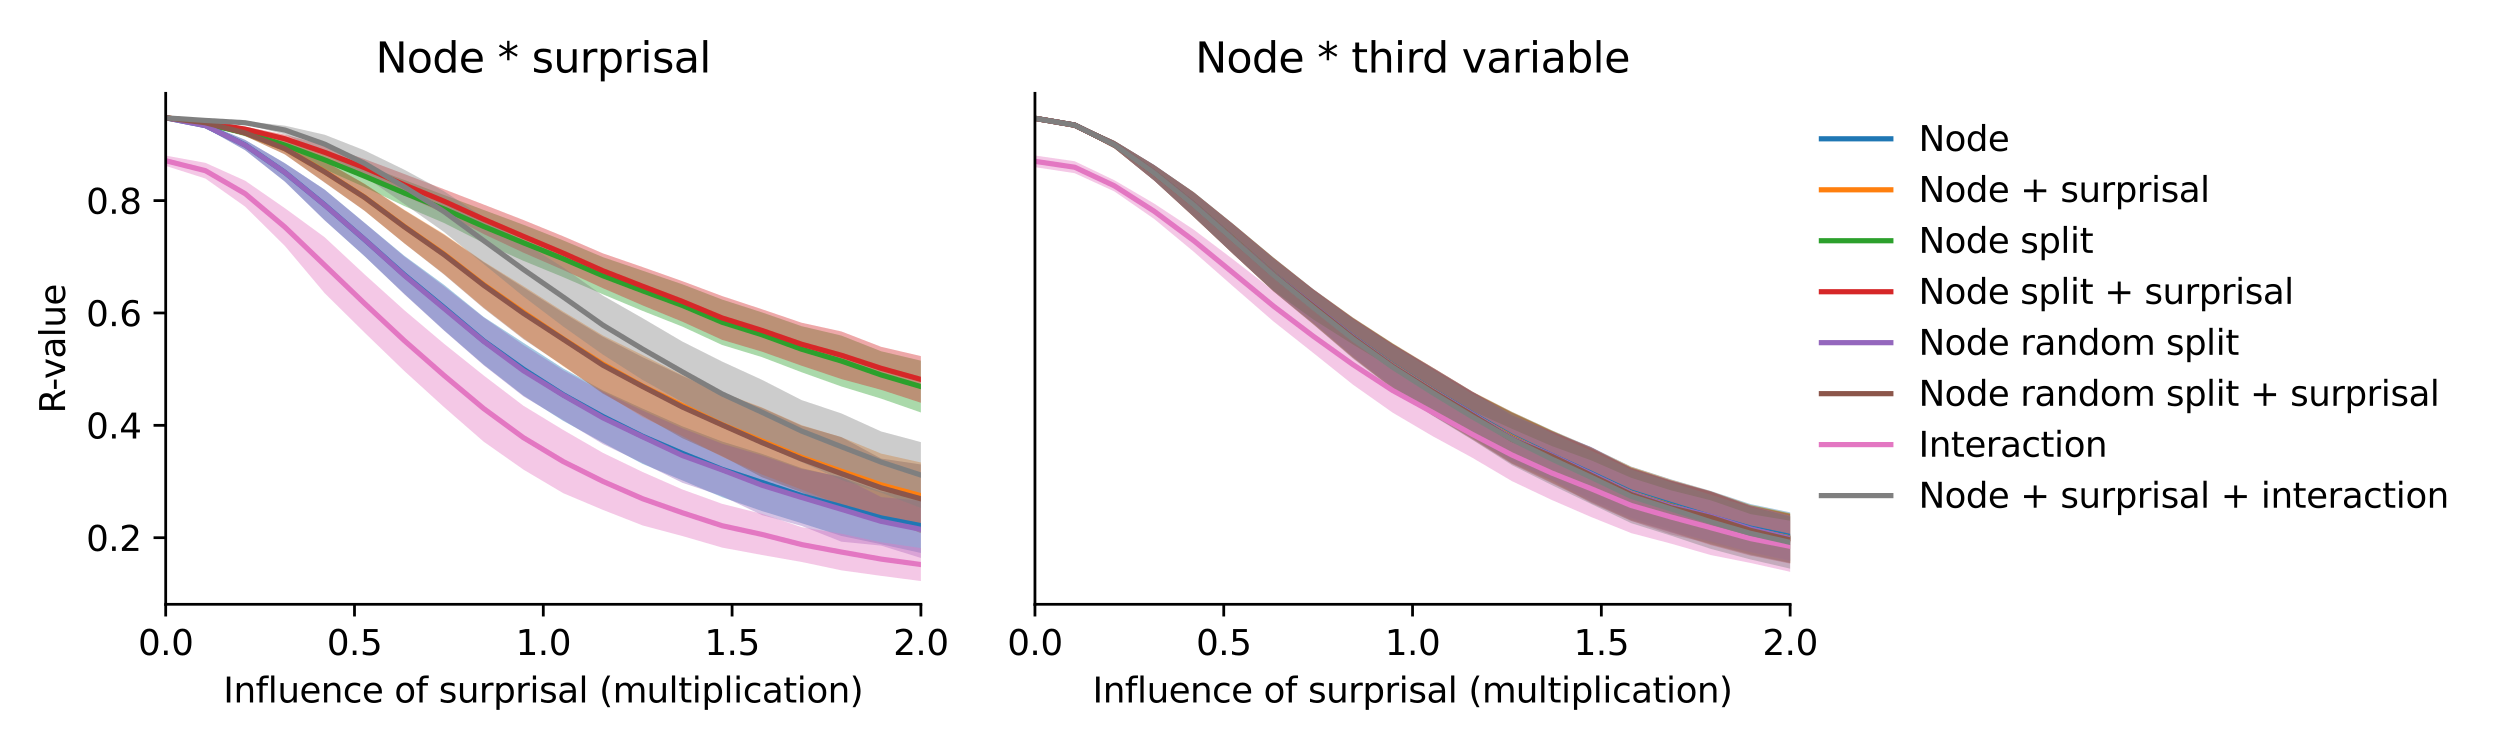 <?xml version="1.0" encoding="utf-8" standalone="no"?>
<!DOCTYPE svg PUBLIC "-//W3C//DTD SVG 1.1//EN"
  "http://www.w3.org/Graphics/SVG/1.1/DTD/svg11.dtd">
<svg xmlns:xlink="http://www.w3.org/1999/xlink" width="720pt" height="216pt" viewBox="0 0 720 216" xmlns="http://www.w3.org/2000/svg" version="1.1">
 <defs>
  <style type="text/css">*{stroke-linejoin: round; stroke-linecap: butt}</style>
 </defs>
 <g id="figure_1">
  <g id="patch_1">
   <path d="M 0 216 
L 720 216 
L 720 0 
L 0 0 
z
" style="fill: #ffffff"/>
  </g>
  <g id="axes_1">
   <g id="patch_2">
    <path d="M 47.72 174.04 
L 265.215 174.04 
L 265.215 26.88 
L 47.72 26.88 
z
" style="fill: #ffffff"/>
   </g>
   <g id="PolyCollection_1">
    <path d="M 47.72 33.569 
L 47.72 34.266 
L 59.167 36.829 
L 70.614 43.25 
L 82.061 52.312 
L 93.508 63.424 
L 104.956 73.753 
L 116.403 84.591 
L 127.85 95.088 
L 139.297 105.034 
L 150.744 113.943 
L 162.191 121.206 
L 173.638 127.499 
L 185.085 133.624 
L 196.532 138.366 
L 207.979 143.196 
L 219.427 147.181 
L 230.874 150.688 
L 242.321 154.357 
L 253.768 156.751 
L 265.215 159.255 
L 265.215 143.511 
L 265.215 143.511 
L 253.768 141.55 
L 242.321 137.474 
L 230.874 134.822 
L 219.427 130.701 
L 207.979 127.157 
L 196.532 122.791 
L 185.085 117.687 
L 173.638 112.44 
L 162.191 106.119 
L 150.744 98.731 
L 139.297 91.291 
L 127.85 82.007 
L 116.403 73.638 
L 104.956 64.141 
L 93.508 54.612 
L 82.061 47.025 
L 70.614 40.283 
L 59.167 35.5 
L 47.72 33.569 
z
" clip-path="url(#p2d09dd4213)" style="fill: #1f77b4; fill-opacity: 0.4"/>
   </g>
   <g id="PolyCollection_2">
    <path d="M 47.72 33.583 
L 47.72 34.277 
L 59.167 35.848 
L 70.614 39.157 
L 82.061 44.469 
L 93.508 52.506 
L 104.956 60.661 
L 116.403 70.031 
L 127.85 78.897 
L 139.297 88.601 
L 150.744 97.431 
L 162.191 105.457 
L 173.638 113.095 
L 185.085 120.15 
L 196.532 125.636 
L 207.979 131.565 
L 219.427 136.677 
L 230.874 141.013 
L 242.321 145.536 
L 253.768 148.656 
L 265.215 152.301 
L 265.215 133.192 
L 265.215 133.192 
L 253.768 130.633 
L 242.321 125.912 
L 230.874 122.447 
L 219.427 117.333 
L 207.979 113.036 
L 196.532 108.021 
L 185.085 102.272 
L 173.638 96.611 
L 162.191 89.719 
L 150.744 82.42 
L 139.297 75.343 
L 127.85 67.386 
L 116.403 60.393 
L 104.956 52.914 
L 93.508 46.377 
L 82.061 41.157 
L 70.614 37.379 
L 59.167 34.819 
L 47.72 33.583 
z
" clip-path="url(#p2d09dd4213)" style="fill: #ff7f0e; fill-opacity: 0.4"/>
   </g>
   <g id="PolyCollection_3">
    <path d="M 47.72 33.582 
L 47.72 34.279 
L 59.167 36.251 
L 70.614 39.268 
L 82.061 43.558 
L 93.508 48.758 
L 104.956 53.889 
L 116.403 59.335 
L 127.85 64.207 
L 139.297 69.984 
L 150.744 75.121 
L 162.191 79.82 
L 173.638 84.766 
L 185.085 89.548 
L 196.532 94.069 
L 207.979 99.361 
L 219.427 102.848 
L 230.874 107.216 
L 242.321 111.314 
L 253.768 114.81 
L 265.215 118.799 
L 265.215 103.874 
L 265.215 103.874 
L 253.768 101.165 
L 242.321 96.646 
L 230.874 93.947 
L 219.427 89.96 
L 207.979 86.274 
L 196.532 81.879 
L 185.085 77.965 
L 173.638 74.065 
L 162.191 69.227 
L 150.744 64.728 
L 139.297 60.469 
L 127.85 56.148 
L 116.403 51.817 
L 104.956 47.564 
L 93.508 43.339 
L 82.061 40.029 
L 70.614 37.188 
L 59.167 35.095 
L 47.72 33.582 
z
" clip-path="url(#p2d09dd4213)" style="fill: #2ca02c; fill-opacity: 0.4"/>
   </g>
   <g id="PolyCollection_4">
    <path d="M 47.72 33.593 
L 47.72 34.289 
L 59.167 35.778 
L 70.614 37.937 
L 82.061 41.184 
L 93.508 45.874 
L 104.956 50.75 
L 116.403 56.347 
L 127.85 61.399 
L 139.297 67.409 
L 150.744 72.779 
L 162.191 77.755 
L 173.638 83.005 
L 185.085 87.968 
L 196.532 92.661 
L 207.979 97.886 
L 219.427 101.278 
L 230.874 105.343 
L 242.321 109.178 
L 253.768 112.278 
L 265.215 116 
L 265.215 102.557 
L 265.215 102.557 
L 253.768 99.881 
L 242.321 95.46 
L 230.874 92.947 
L 219.427 89.049 
L 207.979 85.266 
L 196.532 80.975 
L 185.085 76.923 
L 173.638 72.967 
L 162.191 68.042 
L 150.744 63.368 
L 139.297 58.907 
L 127.85 54.491 
L 116.403 50.098 
L 104.956 45.805 
L 93.508 41.883 
L 82.061 38.77 
L 70.614 36.472 
L 59.167 34.787 
L 47.72 33.593 
z
" clip-path="url(#p2d09dd4213)" style="fill: #d62728; fill-opacity: 0.4"/>
   </g>
   <g id="PolyCollection_5">
    <path d="M 47.72 33.582 
L 47.72 34.286 
L 59.167 36.855 
L 70.614 43.292 
L 82.061 52.32 
L 93.508 63.479 
L 104.956 73.715 
L 116.403 84.716 
L 127.85 95.18 
L 139.297 105.191 
L 150.744 114.149 
L 162.191 120.991 
L 173.638 127.898 
L 185.085 133.392 
L 196.532 139.05 
L 207.979 142.893 
L 219.427 148.339 
L 230.874 151.474 
L 242.321 156.014 
L 253.768 157.146 
L 265.215 160.695 
L 265.215 144.214 
L 265.215 144.214 
L 253.768 143.159 
L 242.321 137.349 
L 230.874 135.071 
L 219.427 131.149 
L 207.979 127.789 
L 196.532 123.35 
L 185.085 118.235 
L 173.638 112.789 
L 162.191 106.623 
L 150.744 99.367 
L 139.297 91.423 
L 127.85 82.425 
L 116.403 73.839 
L 104.956 64.166 
L 93.508 54.65 
L 82.061 47.029 
L 70.614 40.331 
L 59.167 35.509 
L 47.72 33.582 
z
" clip-path="url(#p2d09dd4213)" style="fill: #9467bd; fill-opacity: 0.4"/>
   </g>
   <g id="PolyCollection_6">
    <path d="M 47.72 33.596 
L 47.72 34.297 
L 59.167 35.869 
L 70.614 39.176 
L 82.061 44.49 
L 93.508 52.605 
L 104.956 60.696 
L 116.403 70.06 
L 127.85 79.049 
L 139.297 88.798 
L 150.744 97.681 
L 162.191 105.323 
L 173.638 113.384 
L 185.085 119.766 
L 196.532 126.217 
L 207.979 131.382 
L 219.427 137.44 
L 230.874 141.795 
L 242.321 146.916 
L 253.768 148.914 
L 265.215 153.554 
L 265.215 133.767 
L 265.215 133.767 
L 253.768 132.06 
L 242.321 125.884 
L 230.874 122.605 
L 219.427 117.464 
L 207.979 113.382 
L 196.532 108.256 
L 185.085 102.885 
L 173.638 96.987 
L 162.191 90.09 
L 150.744 82.802 
L 139.297 75.505 
L 127.85 67.58 
L 116.403 60.531 
L 104.956 52.966 
L 93.508 46.415 
L 82.061 41.171 
L 70.614 37.42 
L 59.167 34.831 
L 47.72 33.596 
z
" clip-path="url(#p2d09dd4213)" style="fill: #8c564b; fill-opacity: 0.4"/>
   </g>
   <g id="PolyCollection_7">
    <path d="M 47.72 44.813 
L 47.72 47.772 
L 59.167 51.426 
L 70.614 59.525 
L 82.061 70.85 
L 93.508 84.445 
L 104.956 95.746 
L 116.403 106.813 
L 127.85 117.224 
L 139.297 127.204 
L 150.744 135.244 
L 162.191 142.027 
L 173.638 146.852 
L 185.085 151.336 
L 196.532 154.382 
L 207.979 157.711 
L 219.427 159.841 
L 230.874 161.853 
L 242.321 164.262 
L 253.768 165.853 
L 265.215 167.351 
L 265.215 157.837 
L 265.215 157.837 
L 253.768 156.188 
L 242.321 153.72 
L 230.874 151.82 
L 219.427 147.985 
L 207.979 145.108 
L 196.532 140.971 
L 185.085 135.943 
L 173.638 130.42 
L 162.191 123.817 
L 150.744 116.854 
L 139.297 108.133 
L 127.85 98.968 
L 116.403 89.311 
L 104.956 78.986 
L 93.508 68.331 
L 82.061 59.969 
L 70.614 52.053 
L 59.167 46.9 
L 47.72 44.813 
z
" clip-path="url(#p2d09dd4213)" style="fill: #e377c2; fill-opacity: 0.4"/>
   </g>
   <g id="PolyCollection_8">
    <path d="M 47.72 33.592 
L 47.72 34.292 
L 59.167 35.06 
L 70.614 35.811 
L 82.061 38.704 
L 93.508 44.229 
L 104.956 50.789 
L 116.403 58.726 
L 127.85 66.795 
L 139.297 76.033 
L 150.744 85.378 
L 162.191 94.039 
L 173.638 102.133 
L 185.085 109.427 
L 196.532 115.82 
L 207.979 122.774 
L 219.427 128.081 
L 230.874 133.074 
L 242.321 138.248 
L 253.768 141.905 
L 265.215 146.308 
L 265.215 127.328 
L 265.215 127.328 
L 253.768 124.265 
L 242.321 119.066 
L 230.874 115.234 
L 219.427 109.378 
L 207.979 104.135 
L 196.532 98.375 
L 185.085 91.651 
L 173.638 85.134 
L 162.191 77.021 
L 150.744 69.843 
L 139.297 62.564 
L 127.85 55.07 
L 116.403 48.856 
L 104.956 43.299 
L 93.508 38.805 
L 82.061 36.2 
L 70.614 34.9 
L 59.167 34.315 
L 47.72 33.592 
z
" clip-path="url(#p2d09dd4213)" style="fill: #7f7f7f; fill-opacity: 0.4"/>
   </g>
   <g id="matplotlib.axis_1">
    <g id="xtick_1">
     <g id="line2d_1">
      <defs>
       <path id="ma8a1b1111a" d="M 0 0 
L 0 3.5 
" style="stroke: #000000; stroke-width: 0.8"/>
      </defs>
      <g>
       <use xlink:href="#ma8a1b1111a" x="47.72" y="174.04" style="stroke: #000000; stroke-width: 0.8"/>
      </g>
     </g>
     <g id="text_1">
      <!-- 0.0 -->
      <g transform="translate(39.768 188.638)scale(0.1 -0.1)">
       <defs>
        <path id="DejaVuSans-30" d="M 2034 4250 
Q 1547 4250 1301 3770 
Q 1056 3291 1056 2328 
Q 1056 1369 1301 889 
Q 1547 409 2034 409 
Q 2525 409 2770 889 
Q 3016 1369 3016 2328 
Q 3016 3291 2770 3770 
Q 2525 4250 2034 4250 
z
M 2034 4750 
Q 2819 4750 3233 4129 
Q 3647 3509 3647 2328 
Q 3647 1150 3233 529 
Q 2819 -91 2034 -91 
Q 1250 -91 836 529 
Q 422 1150 422 2328 
Q 422 3509 836 4129 
Q 1250 4750 2034 4750 
z
" transform="scale(0.016)"/>
        <path id="DejaVuSans-2e" d="M 684 794 
L 1344 794 
L 1344 0 
L 684 0 
L 684 794 
z
" transform="scale(0.016)"/>
       </defs>
       <use xlink:href="#DejaVuSans-30"/>
       <use xlink:href="#DejaVuSans-2e" x="63.623"/>
       <use xlink:href="#DejaVuSans-30" x="95.41"/>
      </g>
     </g>
    </g>
    <g id="xtick_2">
     <g id="line2d_2">
      <g>
       <use xlink:href="#ma8a1b1111a" x="102.094" y="174.04" style="stroke: #000000; stroke-width: 0.8"/>
      </g>
     </g>
     <g id="text_2">
      <!-- 0.5 -->
      <g transform="translate(94.142 188.638)scale(0.1 -0.1)">
       <defs>
        <path id="DejaVuSans-35" d="M 691 4666 
L 3169 4666 
L 3169 4134 
L 1269 4134 
L 1269 2991 
Q 1406 3038 1543 3061 
Q 1681 3084 1819 3084 
Q 2600 3084 3056 2656 
Q 3513 2228 3513 1497 
Q 3513 744 3044 326 
Q 2575 -91 1722 -91 
Q 1428 -91 1123 -41 
Q 819 9 494 109 
L 494 744 
Q 775 591 1075 516 
Q 1375 441 1709 441 
Q 2250 441 2565 725 
Q 2881 1009 2881 1497 
Q 2881 1984 2565 2268 
Q 2250 2553 1709 2553 
Q 1456 2553 1204 2497 
Q 953 2441 691 2322 
L 691 4666 
z
" transform="scale(0.016)"/>
       </defs>
       <use xlink:href="#DejaVuSans-30"/>
       <use xlink:href="#DejaVuSans-2e" x="63.623"/>
       <use xlink:href="#DejaVuSans-35" x="95.41"/>
      </g>
     </g>
    </g>
    <g id="xtick_3">
     <g id="line2d_3">
      <g>
       <use xlink:href="#ma8a1b1111a" x="156.468" y="174.04" style="stroke: #000000; stroke-width: 0.8"/>
      </g>
     </g>
     <g id="text_3">
      <!-- 1.0 -->
      <g transform="translate(148.516 188.638)scale(0.1 -0.1)">
       <defs>
        <path id="DejaVuSans-31" d="M 794 531 
L 1825 531 
L 1825 4091 
L 703 3866 
L 703 4441 
L 1819 4666 
L 2450 4666 
L 2450 531 
L 3481 531 
L 3481 0 
L 794 0 
L 794 531 
z
" transform="scale(0.016)"/>
       </defs>
       <use xlink:href="#DejaVuSans-31"/>
       <use xlink:href="#DejaVuSans-2e" x="63.623"/>
       <use xlink:href="#DejaVuSans-30" x="95.41"/>
      </g>
     </g>
    </g>
    <g id="xtick_4">
     <g id="line2d_4">
      <g>
       <use xlink:href="#ma8a1b1111a" x="210.841" y="174.04" style="stroke: #000000; stroke-width: 0.8"/>
      </g>
     </g>
     <g id="text_4">
      <!-- 1.5 -->
      <g transform="translate(202.89 188.638)scale(0.1 -0.1)">
       <use xlink:href="#DejaVuSans-31"/>
       <use xlink:href="#DejaVuSans-2e" x="63.623"/>
       <use xlink:href="#DejaVuSans-35" x="95.41"/>
      </g>
     </g>
    </g>
    <g id="xtick_5">
     <g id="line2d_5">
      <g>
       <use xlink:href="#ma8a1b1111a" x="265.215" y="174.04" style="stroke: #000000; stroke-width: 0.8"/>
      </g>
     </g>
     <g id="text_5">
      <!-- 2.0 -->
      <g transform="translate(257.263 188.638)scale(0.1 -0.1)">
       <defs>
        <path id="DejaVuSans-32" d="M 1228 531 
L 3431 531 
L 3431 0 
L 469 0 
L 469 531 
Q 828 903 1448 1529 
Q 2069 2156 2228 2338 
Q 2531 2678 2651 2914 
Q 2772 3150 2772 3378 
Q 2772 3750 2511 3984 
Q 2250 4219 1831 4219 
Q 1534 4219 1204 4116 
Q 875 4013 500 3803 
L 500 4441 
Q 881 4594 1212 4672 
Q 1544 4750 1819 4750 
Q 2544 4750 2975 4387 
Q 3406 4025 3406 3419 
Q 3406 3131 3298 2873 
Q 3191 2616 2906 2266 
Q 2828 2175 2409 1742 
Q 1991 1309 1228 531 
z
" transform="scale(0.016)"/>
       </defs>
       <use xlink:href="#DejaVuSans-32"/>
       <use xlink:href="#DejaVuSans-2e" x="63.623"/>
       <use xlink:href="#DejaVuSans-30" x="95.41"/>
      </g>
     </g>
    </g>
    <g id="text_6">
     <!-- Influence of surprisal (multiplication) -->
     <g transform="translate(64.321 202.317)scale(0.1 -0.1)">
      <defs>
       <path id="DejaVuSans-49" d="M 628 4666 
L 1259 4666 
L 1259 0 
L 628 0 
L 628 4666 
z
" transform="scale(0.016)"/>
       <path id="DejaVuSans-6e" d="M 3513 2113 
L 3513 0 
L 2938 0 
L 2938 2094 
Q 2938 2591 2744 2837 
Q 2550 3084 2163 3084 
Q 1697 3084 1428 2787 
Q 1159 2491 1159 1978 
L 1159 0 
L 581 0 
L 581 3500 
L 1159 3500 
L 1159 2956 
Q 1366 3272 1645 3428 
Q 1925 3584 2291 3584 
Q 2894 3584 3203 3211 
Q 3513 2838 3513 2113 
z
" transform="scale(0.016)"/>
       <path id="DejaVuSans-66" d="M 2375 4863 
L 2375 4384 
L 1825 4384 
Q 1516 4384 1395 4259 
Q 1275 4134 1275 3809 
L 1275 3500 
L 2222 3500 
L 2222 3053 
L 1275 3053 
L 1275 0 
L 697 0 
L 697 3053 
L 147 3053 
L 147 3500 
L 697 3500 
L 697 3744 
Q 697 4328 969 4595 
Q 1241 4863 1831 4863 
L 2375 4863 
z
" transform="scale(0.016)"/>
       <path id="DejaVuSans-6c" d="M 603 4863 
L 1178 4863 
L 1178 0 
L 603 0 
L 603 4863 
z
" transform="scale(0.016)"/>
       <path id="DejaVuSans-75" d="M 544 1381 
L 544 3500 
L 1119 3500 
L 1119 1403 
Q 1119 906 1312 657 
Q 1506 409 1894 409 
Q 2359 409 2629 706 
Q 2900 1003 2900 1516 
L 2900 3500 
L 3475 3500 
L 3475 0 
L 2900 0 
L 2900 538 
Q 2691 219 2414 64 
Q 2138 -91 1772 -91 
Q 1169 -91 856 284 
Q 544 659 544 1381 
z
M 1991 3584 
L 1991 3584 
z
" transform="scale(0.016)"/>
       <path id="DejaVuSans-65" d="M 3597 1894 
L 3597 1613 
L 953 1613 
Q 991 1019 1311 708 
Q 1631 397 2203 397 
Q 2534 397 2845 478 
Q 3156 559 3463 722 
L 3463 178 
Q 3153 47 2828 -22 
Q 2503 -91 2169 -91 
Q 1331 -91 842 396 
Q 353 884 353 1716 
Q 353 2575 817 3079 
Q 1281 3584 2069 3584 
Q 2775 3584 3186 3129 
Q 3597 2675 3597 1894 
z
M 3022 2063 
Q 3016 2534 2758 2815 
Q 2500 3097 2075 3097 
Q 1594 3097 1305 2825 
Q 1016 2553 972 2059 
L 3022 2063 
z
" transform="scale(0.016)"/>
       <path id="DejaVuSans-63" d="M 3122 3366 
L 3122 2828 
Q 2878 2963 2633 3030 
Q 2388 3097 2138 3097 
Q 1578 3097 1268 2742 
Q 959 2388 959 1747 
Q 959 1106 1268 751 
Q 1578 397 2138 397 
Q 2388 397 2633 464 
Q 2878 531 3122 666 
L 3122 134 
Q 2881 22 2623 -34 
Q 2366 -91 2075 -91 
Q 1284 -91 818 406 
Q 353 903 353 1747 
Q 353 2603 823 3093 
Q 1294 3584 2113 3584 
Q 2378 3584 2631 3529 
Q 2884 3475 3122 3366 
z
" transform="scale(0.016)"/>
       <path id="DejaVuSans-20" transform="scale(0.016)"/>
       <path id="DejaVuSans-6f" d="M 1959 3097 
Q 1497 3097 1228 2736 
Q 959 2375 959 1747 
Q 959 1119 1226 758 
Q 1494 397 1959 397 
Q 2419 397 2687 759 
Q 2956 1122 2956 1747 
Q 2956 2369 2687 2733 
Q 2419 3097 1959 3097 
z
M 1959 3584 
Q 2709 3584 3137 3096 
Q 3566 2609 3566 1747 
Q 3566 888 3137 398 
Q 2709 -91 1959 -91 
Q 1206 -91 779 398 
Q 353 888 353 1747 
Q 353 2609 779 3096 
Q 1206 3584 1959 3584 
z
" transform="scale(0.016)"/>
       <path id="DejaVuSans-73" d="M 2834 3397 
L 2834 2853 
Q 2591 2978 2328 3040 
Q 2066 3103 1784 3103 
Q 1356 3103 1142 2972 
Q 928 2841 928 2578 
Q 928 2378 1081 2264 
Q 1234 2150 1697 2047 
L 1894 2003 
Q 2506 1872 2764 1633 
Q 3022 1394 3022 966 
Q 3022 478 2636 193 
Q 2250 -91 1575 -91 
Q 1294 -91 989 -36 
Q 684 19 347 128 
L 347 722 
Q 666 556 975 473 
Q 1284 391 1588 391 
Q 1994 391 2212 530 
Q 2431 669 2431 922 
Q 2431 1156 2273 1281 
Q 2116 1406 1581 1522 
L 1381 1569 
Q 847 1681 609 1914 
Q 372 2147 372 2553 
Q 372 3047 722 3315 
Q 1072 3584 1716 3584 
Q 2034 3584 2315 3537 
Q 2597 3491 2834 3397 
z
" transform="scale(0.016)"/>
       <path id="DejaVuSans-72" d="M 2631 2963 
Q 2534 3019 2420 3045 
Q 2306 3072 2169 3072 
Q 1681 3072 1420 2755 
Q 1159 2438 1159 1844 
L 1159 0 
L 581 0 
L 581 3500 
L 1159 3500 
L 1159 2956 
Q 1341 3275 1631 3429 
Q 1922 3584 2338 3584 
Q 2397 3584 2469 3576 
Q 2541 3569 2628 3553 
L 2631 2963 
z
" transform="scale(0.016)"/>
       <path id="DejaVuSans-70" d="M 1159 525 
L 1159 -1331 
L 581 -1331 
L 581 3500 
L 1159 3500 
L 1159 2969 
Q 1341 3281 1617 3432 
Q 1894 3584 2278 3584 
Q 2916 3584 3314 3078 
Q 3713 2572 3713 1747 
Q 3713 922 3314 415 
Q 2916 -91 2278 -91 
Q 1894 -91 1617 61 
Q 1341 213 1159 525 
z
M 3116 1747 
Q 3116 2381 2855 2742 
Q 2594 3103 2138 3103 
Q 1681 3103 1420 2742 
Q 1159 2381 1159 1747 
Q 1159 1113 1420 752 
Q 1681 391 2138 391 
Q 2594 391 2855 752 
Q 3116 1113 3116 1747 
z
" transform="scale(0.016)"/>
       <path id="DejaVuSans-69" d="M 603 3500 
L 1178 3500 
L 1178 0 
L 603 0 
L 603 3500 
z
M 603 4863 
L 1178 4863 
L 1178 4134 
L 603 4134 
L 603 4863 
z
" transform="scale(0.016)"/>
       <path id="DejaVuSans-61" d="M 2194 1759 
Q 1497 1759 1228 1600 
Q 959 1441 959 1056 
Q 959 750 1161 570 
Q 1363 391 1709 391 
Q 2188 391 2477 730 
Q 2766 1069 2766 1631 
L 2766 1759 
L 2194 1759 
z
M 3341 1997 
L 3341 0 
L 2766 0 
L 2766 531 
Q 2569 213 2275 61 
Q 1981 -91 1556 -91 
Q 1019 -91 701 211 
Q 384 513 384 1019 
Q 384 1609 779 1909 
Q 1175 2209 1959 2209 
L 2766 2209 
L 2766 2266 
Q 2766 2663 2505 2880 
Q 2244 3097 1772 3097 
Q 1472 3097 1187 3025 
Q 903 2953 641 2809 
L 641 3341 
Q 956 3463 1253 3523 
Q 1550 3584 1831 3584 
Q 2591 3584 2966 3190 
Q 3341 2797 3341 1997 
z
" transform="scale(0.016)"/>
       <path id="DejaVuSans-28" d="M 1984 4856 
Q 1566 4138 1362 3434 
Q 1159 2731 1159 2009 
Q 1159 1288 1364 580 
Q 1569 -128 1984 -844 
L 1484 -844 
Q 1016 -109 783 600 
Q 550 1309 550 2009 
Q 550 2706 781 3412 
Q 1013 4119 1484 4856 
L 1984 4856 
z
" transform="scale(0.016)"/>
       <path id="DejaVuSans-6d" d="M 3328 2828 
Q 3544 3216 3844 3400 
Q 4144 3584 4550 3584 
Q 5097 3584 5394 3201 
Q 5691 2819 5691 2113 
L 5691 0 
L 5113 0 
L 5113 2094 
Q 5113 2597 4934 2840 
Q 4756 3084 4391 3084 
Q 3944 3084 3684 2787 
Q 3425 2491 3425 1978 
L 3425 0 
L 2847 0 
L 2847 2094 
Q 2847 2600 2669 2842 
Q 2491 3084 2119 3084 
Q 1678 3084 1418 2786 
Q 1159 2488 1159 1978 
L 1159 0 
L 581 0 
L 581 3500 
L 1159 3500 
L 1159 2956 
Q 1356 3278 1631 3431 
Q 1906 3584 2284 3584 
Q 2666 3584 2933 3390 
Q 3200 3197 3328 2828 
z
" transform="scale(0.016)"/>
       <path id="DejaVuSans-74" d="M 1172 4494 
L 1172 3500 
L 2356 3500 
L 2356 3053 
L 1172 3053 
L 1172 1153 
Q 1172 725 1289 603 
Q 1406 481 1766 481 
L 2356 481 
L 2356 0 
L 1766 0 
Q 1100 0 847 248 
Q 594 497 594 1153 
L 594 3053 
L 172 3053 
L 172 3500 
L 594 3500 
L 594 4494 
L 1172 4494 
z
" transform="scale(0.016)"/>
       <path id="DejaVuSans-29" d="M 513 4856 
L 1013 4856 
Q 1481 4119 1714 3412 
Q 1947 2706 1947 2009 
Q 1947 1309 1714 600 
Q 1481 -109 1013 -844 
L 513 -844 
Q 928 -128 1133 580 
Q 1338 1288 1338 2009 
Q 1338 2731 1133 3434 
Q 928 4138 513 4856 
z
" transform="scale(0.016)"/>
      </defs>
      <use xlink:href="#DejaVuSans-49"/>
      <use xlink:href="#DejaVuSans-6e" x="29.492"/>
      <use xlink:href="#DejaVuSans-66" x="92.871"/>
      <use xlink:href="#DejaVuSans-6c" x="128.076"/>
      <use xlink:href="#DejaVuSans-75" x="155.859"/>
      <use xlink:href="#DejaVuSans-65" x="219.238"/>
      <use xlink:href="#DejaVuSans-6e" x="280.762"/>
      <use xlink:href="#DejaVuSans-63" x="344.141"/>
      <use xlink:href="#DejaVuSans-65" x="399.121"/>
      <use xlink:href="#DejaVuSans-20" x="460.645"/>
      <use xlink:href="#DejaVuSans-6f" x="492.432"/>
      <use xlink:href="#DejaVuSans-66" x="553.613"/>
      <use xlink:href="#DejaVuSans-20" x="588.818"/>
      <use xlink:href="#DejaVuSans-73" x="620.605"/>
      <use xlink:href="#DejaVuSans-75" x="672.705"/>
      <use xlink:href="#DejaVuSans-72" x="736.084"/>
      <use xlink:href="#DejaVuSans-70" x="777.197"/>
      <use xlink:href="#DejaVuSans-72" x="840.674"/>
      <use xlink:href="#DejaVuSans-69" x="881.787"/>
      <use xlink:href="#DejaVuSans-73" x="909.57"/>
      <use xlink:href="#DejaVuSans-61" x="961.67"/>
      <use xlink:href="#DejaVuSans-6c" x="1022.949"/>
      <use xlink:href="#DejaVuSans-20" x="1050.732"/>
      <use xlink:href="#DejaVuSans-28" x="1082.52"/>
      <use xlink:href="#DejaVuSans-6d" x="1121.533"/>
      <use xlink:href="#DejaVuSans-75" x="1218.945"/>
      <use xlink:href="#DejaVuSans-6c" x="1282.324"/>
      <use xlink:href="#DejaVuSans-74" x="1310.107"/>
      <use xlink:href="#DejaVuSans-69" x="1349.316"/>
      <use xlink:href="#DejaVuSans-70" x="1377.1"/>
      <use xlink:href="#DejaVuSans-6c" x="1440.576"/>
      <use xlink:href="#DejaVuSans-69" x="1468.359"/>
      <use xlink:href="#DejaVuSans-63" x="1496.143"/>
      <use xlink:href="#DejaVuSans-61" x="1551.123"/>
      <use xlink:href="#DejaVuSans-74" x="1612.402"/>
      <use xlink:href="#DejaVuSans-69" x="1651.611"/>
      <use xlink:href="#DejaVuSans-6f" x="1679.395"/>
      <use xlink:href="#DejaVuSans-6e" x="1740.576"/>
      <use xlink:href="#DejaVuSans-29" x="1803.955"/>
     </g>
    </g>
   </g>
   <g id="matplotlib.axis_2">
    <g id="ytick_1">
     <g id="line2d_6">
      <defs>
       <path id="mef11f000c8" d="M 0 0 
L -3.5 0 
" style="stroke: #000000; stroke-width: 0.8"/>
      </defs>
      <g>
       <use xlink:href="#mef11f000c8" x="47.72" y="154.86" style="stroke: #000000; stroke-width: 0.8"/>
      </g>
     </g>
     <g id="text_7">
      <!-- 0.2 -->
      <g transform="translate(24.817 158.66)scale(0.1 -0.1)">
       <use xlink:href="#DejaVuSans-30"/>
       <use xlink:href="#DejaVuSans-2e" x="63.623"/>
       <use xlink:href="#DejaVuSans-32" x="95.41"/>
      </g>
     </g>
    </g>
    <g id="ytick_2">
     <g id="line2d_7">
      <g>
       <use xlink:href="#mef11f000c8" x="47.72" y="122.497" style="stroke: #000000; stroke-width: 0.8"/>
      </g>
     </g>
     <g id="text_8">
      <!-- 0.4 -->
      <g transform="translate(24.817 126.296)scale(0.1 -0.1)">
       <defs>
        <path id="DejaVuSans-34" d="M 2419 4116 
L 825 1625 
L 2419 1625 
L 2419 4116 
z
M 2253 4666 
L 3047 4666 
L 3047 1625 
L 3713 1625 
L 3713 1100 
L 3047 1100 
L 3047 0 
L 2419 0 
L 2419 1100 
L 313 1100 
L 313 1709 
L 2253 4666 
z
" transform="scale(0.016)"/>
       </defs>
       <use xlink:href="#DejaVuSans-30"/>
       <use xlink:href="#DejaVuSans-2e" x="63.623"/>
       <use xlink:href="#DejaVuSans-34" x="95.41"/>
      </g>
     </g>
    </g>
    <g id="ytick_3">
     <g id="line2d_8">
      <g>
       <use xlink:href="#mef11f000c8" x="47.72" y="90.134" style="stroke: #000000; stroke-width: 0.8"/>
      </g>
     </g>
     <g id="text_9">
      <!-- 0.6 -->
      <g transform="translate(24.817 93.933)scale(0.1 -0.1)">
       <defs>
        <path id="DejaVuSans-36" d="M 2113 2584 
Q 1688 2584 1439 2293 
Q 1191 2003 1191 1497 
Q 1191 994 1439 701 
Q 1688 409 2113 409 
Q 2538 409 2786 701 
Q 3034 994 3034 1497 
Q 3034 2003 2786 2293 
Q 2538 2584 2113 2584 
z
M 3366 4563 
L 3366 3988 
Q 3128 4100 2886 4159 
Q 2644 4219 2406 4219 
Q 1781 4219 1451 3797 
Q 1122 3375 1075 2522 
Q 1259 2794 1537 2939 
Q 1816 3084 2150 3084 
Q 2853 3084 3261 2657 
Q 3669 2231 3669 1497 
Q 3669 778 3244 343 
Q 2819 -91 2113 -91 
Q 1303 -91 875 529 
Q 447 1150 447 2328 
Q 447 3434 972 4092 
Q 1497 4750 2381 4750 
Q 2619 4750 2861 4703 
Q 3103 4656 3366 4563 
z
" transform="scale(0.016)"/>
       </defs>
       <use xlink:href="#DejaVuSans-30"/>
       <use xlink:href="#DejaVuSans-2e" x="63.623"/>
       <use xlink:href="#DejaVuSans-36" x="95.41"/>
      </g>
     </g>
    </g>
    <g id="ytick_4">
     <g id="line2d_9">
      <g>
       <use xlink:href="#mef11f000c8" x="47.72" y="57.771" style="stroke: #000000; stroke-width: 0.8"/>
      </g>
     </g>
     <g id="text_10">
      <!-- 0.8 -->
      <g transform="translate(24.817 61.57)scale(0.1 -0.1)">
       <defs>
        <path id="DejaVuSans-38" d="M 2034 2216 
Q 1584 2216 1326 1975 
Q 1069 1734 1069 1313 
Q 1069 891 1326 650 
Q 1584 409 2034 409 
Q 2484 409 2743 651 
Q 3003 894 3003 1313 
Q 3003 1734 2745 1975 
Q 2488 2216 2034 2216 
z
M 1403 2484 
Q 997 2584 770 2862 
Q 544 3141 544 3541 
Q 544 4100 942 4425 
Q 1341 4750 2034 4750 
Q 2731 4750 3128 4425 
Q 3525 4100 3525 3541 
Q 3525 3141 3298 2862 
Q 3072 2584 2669 2484 
Q 3125 2378 3379 2068 
Q 3634 1759 3634 1313 
Q 3634 634 3220 271 
Q 2806 -91 2034 -91 
Q 1263 -91 848 271 
Q 434 634 434 1313 
Q 434 1759 690 2068 
Q 947 2378 1403 2484 
z
M 1172 3481 
Q 1172 3119 1398 2916 
Q 1625 2713 2034 2713 
Q 2441 2713 2670 2916 
Q 2900 3119 2900 3481 
Q 2900 3844 2670 4047 
Q 2441 4250 2034 4250 
Q 1625 4250 1398 4047 
Q 1172 3844 1172 3481 
z
" transform="scale(0.016)"/>
       </defs>
       <use xlink:href="#DejaVuSans-30"/>
       <use xlink:href="#DejaVuSans-2e" x="63.623"/>
       <use xlink:href="#DejaVuSans-38" x="95.41"/>
      </g>
     </g>
    </g>
    <g id="text_11">
     <!-- R-value -->
     <g transform="translate(18.737 119.065)rotate(-90)scale(0.1 -0.1)">
      <defs>
       <path id="DejaVuSans-52" d="M 2841 2188 
Q 3044 2119 3236 1894 
Q 3428 1669 3622 1275 
L 4263 0 
L 3584 0 
L 2988 1197 
Q 2756 1666 2539 1819 
Q 2322 1972 1947 1972 
L 1259 1972 
L 1259 0 
L 628 0 
L 628 4666 
L 2053 4666 
Q 2853 4666 3247 4331 
Q 3641 3997 3641 3322 
Q 3641 2881 3436 2590 
Q 3231 2300 2841 2188 
z
M 1259 4147 
L 1259 2491 
L 2053 2491 
Q 2509 2491 2742 2702 
Q 2975 2913 2975 3322 
Q 2975 3731 2742 3939 
Q 2509 4147 2053 4147 
L 1259 4147 
z
" transform="scale(0.016)"/>
       <path id="DejaVuSans-2d" d="M 313 2009 
L 1997 2009 
L 1997 1497 
L 313 1497 
L 313 2009 
z
" transform="scale(0.016)"/>
       <path id="DejaVuSans-76" d="M 191 3500 
L 800 3500 
L 1894 563 
L 2988 3500 
L 3597 3500 
L 2284 0 
L 1503 0 
L 191 3500 
z
" transform="scale(0.016)"/>
      </defs>
      <use xlink:href="#DejaVuSans-52"/>
      <use xlink:href="#DejaVuSans-2d" x="65.482"/>
      <use xlink:href="#DejaVuSans-76" x="98.941"/>
      <use xlink:href="#DejaVuSans-61" x="158.121"/>
      <use xlink:href="#DejaVuSans-6c" x="219.4"/>
      <use xlink:href="#DejaVuSans-75" x="247.184"/>
      <use xlink:href="#DejaVuSans-65" x="310.562"/>
     </g>
    </g>
   </g>
   <g id="line2d_10">
    <path d="M 47.72 33.918 
L 59.167 36.164 
L 70.614 41.766 
L 82.061 49.669 
L 93.508 59.018 
L 104.956 68.947 
L 116.403 79.114 
L 127.85 88.548 
L 139.297 98.163 
L 150.744 106.337 
L 162.191 113.662 
L 173.638 119.97 
L 185.085 125.656 
L 196.532 130.578 
L 207.979 135.176 
L 219.427 138.941 
L 230.874 142.755 
L 242.321 145.915 
L 253.768 149.15 
L 265.215 151.383 
" clip-path="url(#p2d09dd4213)" style="fill: none; stroke: #1f77b4; stroke-width: 1.5; stroke-linecap: square"/>
   </g>
   <g id="line2d_11">
    <path d="M 47.72 33.93 
L 59.167 35.333 
L 70.614 38.268 
L 82.061 42.813 
L 93.508 49.441 
L 104.956 56.788 
L 116.403 65.212 
L 127.85 73.142 
L 139.297 81.972 
L 150.744 89.925 
L 162.191 97.588 
L 173.638 104.853 
L 185.085 111.211 
L 196.532 116.828 
L 207.979 122.301 
L 219.427 127.005 
L 230.874 131.73 
L 242.321 135.724 
L 253.768 139.645 
L 265.215 142.747 
" clip-path="url(#p2d09dd4213)" style="fill: none; stroke: #ff7f0e; stroke-width: 1.5; stroke-linecap: square"/>
   </g>
   <g id="line2d_12">
    <path d="M 47.72 33.93 
L 59.167 35.673 
L 70.614 38.228 
L 82.061 41.794 
L 93.508 46.049 
L 104.956 50.726 
L 116.403 55.576 
L 127.85 60.177 
L 139.297 65.226 
L 150.744 69.924 
L 162.191 74.523 
L 173.638 79.415 
L 185.085 83.756 
L 196.532 87.974 
L 207.979 92.817 
L 219.427 96.404 
L 230.874 100.582 
L 242.321 103.98 
L 253.768 107.987 
L 265.215 111.337 
" clip-path="url(#p2d09dd4213)" style="fill: none; stroke: #2ca02c; stroke-width: 1.5; stroke-linecap: square"/>
   </g>
   <g id="line2d_13">
    <path d="M 47.72 33.941 
L 59.167 35.282 
L 70.614 37.204 
L 82.061 39.977 
L 93.508 43.878 
L 104.956 48.278 
L 116.403 53.222 
L 127.85 57.945 
L 139.297 63.158 
L 150.744 68.073 
L 162.191 72.899 
L 173.638 77.986 
L 185.085 82.445 
L 196.532 86.818 
L 207.979 91.576 
L 219.427 95.164 
L 230.874 99.145 
L 242.321 102.319 
L 253.768 106.08 
L 265.215 109.278 
" clip-path="url(#p2d09dd4213)" style="fill: none; stroke: #d62728; stroke-width: 1.5; stroke-linecap: square"/>
   </g>
   <g id="line2d_14">
    <path d="M 47.72 33.934 
L 59.167 36.182 
L 70.614 41.811 
L 82.061 49.675 
L 93.508 59.064 
L 104.956 68.94 
L 116.403 79.278 
L 127.85 88.802 
L 139.297 98.307 
L 150.744 106.758 
L 162.191 113.807 
L 173.638 120.344 
L 185.085 125.814 
L 196.532 131.2 
L 207.979 135.341 
L 219.427 139.744 
L 230.874 143.273 
L 242.321 146.682 
L 253.768 150.153 
L 265.215 152.455 
" clip-path="url(#p2d09dd4213)" style="fill: none; stroke: #9467bd; stroke-width: 1.5; stroke-linecap: square"/>
   </g>
   <g id="line2d_15">
    <path d="M 47.72 33.947 
L 59.167 35.35 
L 70.614 38.298 
L 82.061 42.83 
L 93.508 49.51 
L 104.956 56.831 
L 116.403 65.296 
L 127.85 73.315 
L 139.297 82.152 
L 150.744 90.242 
L 162.191 97.707 
L 173.638 105.185 
L 185.085 111.325 
L 196.532 117.236 
L 207.979 122.382 
L 219.427 127.452 
L 230.874 132.2 
L 242.321 136.4 
L 253.768 140.487 
L 265.215 143.661 
" clip-path="url(#p2d09dd4213)" style="fill: none; stroke: #8c564b; stroke-width: 1.5; stroke-linecap: square"/>
   </g>
   <g id="line2d_16">
    <path d="M 47.72 46.292 
L 59.167 49.163 
L 70.614 55.789 
L 82.061 65.409 
L 93.508 76.388 
L 104.956 87.366 
L 116.403 98.062 
L 127.85 108.096 
L 139.297 117.669 
L 150.744 126.049 
L 162.191 132.922 
L 173.638 138.636 
L 185.085 143.639 
L 196.532 147.677 
L 207.979 151.41 
L 219.427 153.913 
L 230.874 156.836 
L 242.321 158.991 
L 253.768 161.02 
L 265.215 162.594 
" clip-path="url(#p2d09dd4213)" style="fill: none; stroke: #e377c2; stroke-width: 1.5; stroke-linecap: square"/>
   </g>
   <g id="line2d_17">
    <path d="M 47.72 33.942 
L 59.167 34.687 
L 70.614 35.356 
L 82.061 37.452 
L 93.508 41.517 
L 104.956 47.044 
L 116.403 53.791 
L 127.85 60.933 
L 139.297 69.298 
L 150.744 77.61 
L 162.191 85.53 
L 173.638 93.633 
L 185.085 100.539 
L 196.532 107.098 
L 207.979 113.454 
L 219.427 118.73 
L 230.874 124.154 
L 242.321 128.657 
L 253.768 133.085 
L 265.215 136.818 
" clip-path="url(#p2d09dd4213)" style="fill: none; stroke: #7f7f7f; stroke-width: 1.5; stroke-linecap: square"/>
   </g>
   <g id="patch_3">
    <path d="M 47.72 174.04 
L 47.72 26.88 
" style="fill: none; stroke: #000000; stroke-width: 0.8; stroke-linejoin: miter; stroke-linecap: square"/>
   </g>
   <g id="patch_4">
    <path d="M 47.72 174.04 
L 265.215 174.04 
" style="fill: none; stroke: #000000; stroke-width: 0.8; stroke-linejoin: miter; stroke-linecap: square"/>
   </g>
   <g id="text_12">
    <!-- Node * surprisal -->
    <g transform="translate(108.186 20.88)scale(0.12 -0.12)">
     <defs>
      <path id="DejaVuSans-4e" d="M 628 4666 
L 1478 4666 
L 3547 763 
L 3547 4666 
L 4159 4666 
L 4159 0 
L 3309 0 
L 1241 3903 
L 1241 0 
L 628 0 
L 628 4666 
z
" transform="scale(0.016)"/>
      <path id="DejaVuSans-64" d="M 2906 2969 
L 2906 4863 
L 3481 4863 
L 3481 0 
L 2906 0 
L 2906 525 
Q 2725 213 2448 61 
Q 2172 -91 1784 -91 
Q 1150 -91 751 415 
Q 353 922 353 1747 
Q 353 2572 751 3078 
Q 1150 3584 1784 3584 
Q 2172 3584 2448 3432 
Q 2725 3281 2906 2969 
z
M 947 1747 
Q 947 1113 1208 752 
Q 1469 391 1925 391 
Q 2381 391 2643 752 
Q 2906 1113 2906 1747 
Q 2906 2381 2643 2742 
Q 2381 3103 1925 3103 
Q 1469 3103 1208 2742 
Q 947 2381 947 1747 
z
" transform="scale(0.016)"/>
      <path id="DejaVuSans-2a" d="M 3009 3897 
L 1888 3291 
L 3009 2681 
L 2828 2375 
L 1778 3009 
L 1778 1831 
L 1422 1831 
L 1422 3009 
L 372 2375 
L 191 2681 
L 1313 3291 
L 191 3897 
L 372 4206 
L 1422 3572 
L 1422 4750 
L 1778 4750 
L 1778 3572 
L 2828 4206 
L 3009 3897 
z
" transform="scale(0.016)"/>
     </defs>
     <use xlink:href="#DejaVuSans-4e"/>
     <use xlink:href="#DejaVuSans-6f" x="74.805"/>
     <use xlink:href="#DejaVuSans-64" x="135.986"/>
     <use xlink:href="#DejaVuSans-65" x="199.463"/>
     <use xlink:href="#DejaVuSans-20" x="260.986"/>
     <use xlink:href="#DejaVuSans-2a" x="292.773"/>
     <use xlink:href="#DejaVuSans-20" x="342.773"/>
     <use xlink:href="#DejaVuSans-73" x="374.561"/>
     <use xlink:href="#DejaVuSans-75" x="426.66"/>
     <use xlink:href="#DejaVuSans-72" x="490.039"/>
     <use xlink:href="#DejaVuSans-70" x="531.152"/>
     <use xlink:href="#DejaVuSans-72" x="594.629"/>
     <use xlink:href="#DejaVuSans-69" x="635.742"/>
     <use xlink:href="#DejaVuSans-73" x="663.525"/>
     <use xlink:href="#DejaVuSans-61" x="715.625"/>
     <use xlink:href="#DejaVuSans-6c" x="776.904"/>
    </g>
   </g>
  </g>
  <g id="axes_2">
   <g id="patch_5">
    <path d="M 298.065 174.04 
L 515.56 174.04 
L 515.56 26.88 
L 298.065 26.88 
z
" style="fill: #ffffff"/>
   </g>
   <g id="PolyCollection_9">
    <path d="M 298.065 33.797 
L 298.065 34.336 
L 309.512 36.647 
L 320.959 42.668 
L 332.406 51.941 
L 343.853 62.402 
L 355.301 73.153 
L 366.748 83.697 
L 378.195 93.001 
L 389.642 102.612 
L 401.089 111.343 
L 412.536 118.835 
L 423.983 125.536 
L 435.43 132.726 
L 446.877 138.355 
L 458.324 143.863 
L 469.772 149.072 
L 481.219 152.536 
L 492.666 156.187 
L 504.113 158.985 
L 515.56 161.435 
L 515.56 147.562 
L 515.56 147.562 
L 504.113 145.169 
L 492.666 141.385 
L 481.219 138.061 
L 469.772 134.372 
L 458.324 128.828 
L 446.877 123.909 
L 435.43 118.613 
L 423.983 112.804 
L 412.536 105.876 
L 401.089 98.898 
L 389.642 91.462 
L 378.195 83.239 
L 366.748 74.133 
L 355.301 64.591 
L 343.853 55.352 
L 332.406 47.499 
L 320.959 40.567 
L 309.512 35.402 
L 298.065 33.797 
z
" clip-path="url(#p4c94de667b)" style="fill: #1f77b4; fill-opacity: 0.4"/>
   </g>
   <g id="PolyCollection_10">
    <path d="M 298.065 33.802 
L 298.065 34.339 
L 309.512 36.657 
L 320.959 42.701 
L 332.406 51.968 
L 343.853 62.476 
L 355.301 73.228 
L 366.748 83.817 
L 378.195 93.216 
L 389.642 102.897 
L 401.089 111.645 
L 412.536 119.174 
L 423.983 126.104 
L 435.43 133.235 
L 446.877 138.861 
L 458.324 144.434 
L 469.772 149.619 
L 481.219 153.152 
L 492.666 156.787 
L 504.113 159.624 
L 515.56 162.027 
L 515.56 147.834 
L 515.56 147.834 
L 504.113 145.396 
L 492.666 141.455 
L 481.219 138.152 
L 469.772 134.437 
L 458.324 128.932 
L 446.877 123.932 
L 435.43 118.597 
L 423.983 112.742 
L 412.536 105.792 
L 401.089 98.871 
L 389.642 91.454 
L 378.195 83.264 
L 366.748 74.187 
L 355.301 64.63 
L 343.853 55.399 
L 332.406 47.564 
L 320.959 40.588 
L 309.512 35.418 
L 298.065 33.802 
z
" clip-path="url(#p4c94de667b)" style="fill: #ff7f0e; fill-opacity: 0.4"/>
   </g>
   <g id="PolyCollection_11">
    <path d="M 298.065 33.807 
L 298.065 34.348 
L 309.512 36.648 
L 320.959 42.67 
L 332.406 51.906 
L 343.853 62.404 
L 355.301 73.186 
L 366.748 83.81 
L 378.195 93.248 
L 389.642 102.979 
L 401.089 111.865 
L 412.536 119.403 
L 423.983 126.271 
L 435.43 133.51 
L 446.877 139.037 
L 458.324 144.543 
L 469.772 149.825 
L 481.219 153.034 
L 492.666 156.785 
L 504.113 159.868 
L 515.56 162.157 
L 515.56 147.917 
L 515.56 147.917 
L 504.113 145.493 
L 492.666 141.65 
L 481.219 138.429 
L 469.772 134.691 
L 458.324 129.144 
L 446.877 124.08 
L 435.43 118.791 
L 423.983 112.949 
L 412.536 106.092 
L 401.089 99.017 
L 389.642 91.611 
L 378.195 83.39 
L 366.748 74.254 
L 355.301 64.717 
L 343.853 55.453 
L 332.406 47.565 
L 320.959 40.576 
L 309.512 35.414 
L 298.065 33.807 
z
" clip-path="url(#p4c94de667b)" style="fill: #2ca02c; fill-opacity: 0.4"/>
   </g>
   <g id="PolyCollection_12">
    <path d="M 298.065 33.814 
L 298.065 34.349 
L 309.512 36.663 
L 320.959 42.707 
L 332.406 51.973 
L 343.853 62.479 
L 355.301 73.251 
L 366.748 83.911 
L 378.195 93.367 
L 389.642 103.112 
L 401.089 111.899 
L 412.536 119.528 
L 423.983 126.53 
L 435.43 133.633 
L 446.877 139.153 
L 458.324 144.716 
L 469.772 150.045 
L 481.219 153.326 
L 492.666 157.005 
L 504.113 160.03 
L 515.56 162.335 
L 515.56 148.02 
L 515.56 148.02 
L 504.113 145.645 
L 492.666 141.644 
L 481.219 138.411 
L 469.772 134.701 
L 458.324 129.202 
L 446.877 124.136 
L 435.43 118.834 
L 423.983 112.909 
L 412.536 106.078 
L 401.089 99.068 
L 389.642 91.621 
L 378.195 83.405 
L 366.748 74.264 
L 355.301 64.745 
L 343.853 55.483 
L 332.406 47.613 
L 320.959 40.597 
L 309.512 35.438 
L 298.065 33.814 
z
" clip-path="url(#p4c94de667b)" style="fill: #d62728; fill-opacity: 0.4"/>
   </g>
   <g id="PolyCollection_13">
    <path d="M 298.065 33.805 
L 298.065 34.349 
L 309.512 36.649 
L 320.959 42.673 
L 332.406 52.011 
L 343.853 62.448 
L 355.301 73.269 
L 366.748 83.722 
L 378.195 92.765 
L 389.642 102.528 
L 401.089 111.598 
L 412.536 119.214 
L 423.983 125.756 
L 435.43 132.948 
L 446.877 138.043 
L 458.324 144.381 
L 469.772 149.421 
L 481.219 153.312 
L 492.666 155.919 
L 504.113 159.035 
L 515.56 161.638 
L 515.56 148.544 
L 515.56 148.544 
L 504.113 145.591 
L 492.666 141.505 
L 481.219 138.378 
L 469.772 134.848 
L 458.324 128.753 
L 446.877 124.288 
L 435.43 119.587 
L 423.983 112.775 
L 412.536 105.896 
L 401.089 99.187 
L 389.642 91.716 
L 378.195 83.308 
L 366.748 74.391 
L 355.301 64.712 
L 343.853 55.455 
L 332.406 47.488 
L 320.959 40.573 
L 309.512 35.408 
L 298.065 33.805 
z
" clip-path="url(#p4c94de667b)" style="fill: #9467bd; fill-opacity: 0.4"/>
   </g>
   <g id="PolyCollection_14">
    <path d="M 298.065 33.811 
L 298.065 34.352 
L 309.512 36.66 
L 320.959 42.705 
L 332.406 52.038 
L 343.853 62.516 
L 355.301 73.346 
L 366.748 83.837 
L 378.195 92.985 
L 389.642 102.808 
L 401.089 111.876 
L 412.536 119.547 
L 423.983 126.301 
L 435.43 133.432 
L 446.877 138.493 
L 458.324 144.971 
L 469.772 149.969 
L 481.219 153.949 
L 492.666 156.528 
L 504.113 159.649 
L 515.56 162.19 
L 515.56 148.796 
L 515.56 148.796 
L 504.113 145.843 
L 492.666 141.494 
L 481.219 138.516 
L 469.772 134.897 
L 458.324 128.85 
L 446.877 124.308 
L 435.43 119.612 
L 423.983 112.722 
L 412.536 105.817 
L 401.089 99.165 
L 389.642 91.721 
L 378.195 83.333 
L 366.748 74.437 
L 355.301 64.756 
L 343.853 55.5 
L 332.406 47.554 
L 320.959 40.594 
L 309.512 35.425 
L 298.065 33.811 
z
" clip-path="url(#p4c94de667b)" style="fill: #8c564b; fill-opacity: 0.4"/>
   </g>
   <g id="PolyCollection_15">
    <path d="M 298.065 44.789 
L 298.065 48.142 
L 309.512 49.886 
L 320.959 55.145 
L 332.406 63.066 
L 343.853 72.553 
L 355.301 82.625 
L 366.748 92.565 
L 378.195 101.624 
L 389.642 110.78 
L 401.089 118.845 
L 412.536 125.589 
L 423.983 131.813 
L 435.43 138.565 
L 446.877 143.982 
L 458.324 148.939 
L 469.772 153.539 
L 481.219 156.561 
L 492.666 159.85 
L 504.113 162.137 
L 515.56 164.68 
L 515.56 149.982 
L 515.56 149.982 
L 504.113 148.058 
L 492.666 144.088 
L 481.219 141.226 
L 469.772 137.621 
L 458.324 132.62 
L 446.877 128.462 
L 435.43 123.508 
L 423.983 118.345 
L 412.536 111.878 
L 401.089 106.091 
L 389.642 99.215 
L 378.195 91.994 
L 366.748 83.727 
L 355.301 74.832 
L 343.853 66.175 
L 332.406 58.634 
L 320.959 51.916 
L 309.512 46.44 
L 298.065 44.789 
z
" clip-path="url(#p4c94de667b)" style="fill: #e377c2; fill-opacity: 0.4"/>
   </g>
   <g id="PolyCollection_16">
    <path d="M 298.065 33.821 
L 298.065 34.351 
L 309.512 36.675 
L 320.959 42.725 
L 332.406 51.967 
L 343.853 62.536 
L 355.301 73.257 
L 366.748 83.935 
L 378.195 93.412 
L 389.642 103.251 
L 401.089 112.042 
L 412.536 119.718 
L 423.983 126.65 
L 435.43 133.956 
L 446.877 139.685 
L 458.324 145.192 
L 469.772 150.674 
L 481.219 154.271 
L 492.666 158.075 
L 504.113 161.12 
L 515.56 163.777 
L 515.56 148.643 
L 515.56 148.643 
L 504.113 146.079 
L 492.666 142.476 
L 481.219 138.867 
L 469.772 135.24 
L 458.324 129.802 
L 446.877 124.695 
L 435.43 119.109 
L 423.983 113.396 
L 412.536 106.444 
L 401.089 99.496 
L 389.642 91.986 
L 378.195 83.7 
L 366.748 74.537 
L 355.301 64.987 
L 343.853 55.633 
L 332.406 47.671 
L 320.959 40.66 
L 309.512 35.431 
L 298.065 33.821 
z
" clip-path="url(#p4c94de667b)" style="fill: #7f7f7f; fill-opacity: 0.4"/>
   </g>
   <g id="matplotlib.axis_3">
    <g id="xtick_6">
     <g id="line2d_18">
      <g>
       <use xlink:href="#ma8a1b1111a" x="298.065" y="174.04" style="stroke: #000000; stroke-width: 0.8"/>
      </g>
     </g>
     <g id="text_13">
      <!-- 0.0 -->
      <g transform="translate(290.113 188.638)scale(0.1 -0.1)">
       <use xlink:href="#DejaVuSans-30"/>
       <use xlink:href="#DejaVuSans-2e" x="63.623"/>
       <use xlink:href="#DejaVuSans-30" x="95.41"/>
      </g>
     </g>
    </g>
    <g id="xtick_7">
     <g id="line2d_19">
      <g>
       <use xlink:href="#ma8a1b1111a" x="352.439" y="174.04" style="stroke: #000000; stroke-width: 0.8"/>
      </g>
     </g>
     <g id="text_14">
      <!-- 0.5 -->
      <g transform="translate(344.487 188.638)scale(0.1 -0.1)">
       <use xlink:href="#DejaVuSans-30"/>
       <use xlink:href="#DejaVuSans-2e" x="63.623"/>
       <use xlink:href="#DejaVuSans-35" x="95.41"/>
      </g>
     </g>
    </g>
    <g id="xtick_8">
     <g id="line2d_20">
      <g>
       <use xlink:href="#ma8a1b1111a" x="406.812" y="174.04" style="stroke: #000000; stroke-width: 0.8"/>
      </g>
     </g>
     <g id="text_15">
      <!-- 1.0 -->
      <g transform="translate(398.861 188.638)scale(0.1 -0.1)">
       <use xlink:href="#DejaVuSans-31"/>
       <use xlink:href="#DejaVuSans-2e" x="63.623"/>
       <use xlink:href="#DejaVuSans-30" x="95.41"/>
      </g>
     </g>
    </g>
    <g id="xtick_9">
     <g id="line2d_21">
      <g>
       <use xlink:href="#ma8a1b1111a" x="461.186" y="174.04" style="stroke: #000000; stroke-width: 0.8"/>
      </g>
     </g>
     <g id="text_16">
      <!-- 1.5 -->
      <g transform="translate(453.235 188.638)scale(0.1 -0.1)">
       <use xlink:href="#DejaVuSans-31"/>
       <use xlink:href="#DejaVuSans-2e" x="63.623"/>
       <use xlink:href="#DejaVuSans-35" x="95.41"/>
      </g>
     </g>
    </g>
    <g id="xtick_10">
     <g id="line2d_22">
      <g>
       <use xlink:href="#ma8a1b1111a" x="515.56" y="174.04" style="stroke: #000000; stroke-width: 0.8"/>
      </g>
     </g>
     <g id="text_17">
      <!-- 2.0 -->
      <g transform="translate(507.608 188.638)scale(0.1 -0.1)">
       <use xlink:href="#DejaVuSans-32"/>
       <use xlink:href="#DejaVuSans-2e" x="63.623"/>
       <use xlink:href="#DejaVuSans-30" x="95.41"/>
      </g>
     </g>
    </g>
    <g id="text_18">
     <!-- Influence of surprisal (multiplication) -->
     <g transform="translate(314.666 202.317)scale(0.1 -0.1)">
      <use xlink:href="#DejaVuSans-49"/>
      <use xlink:href="#DejaVuSans-6e" x="29.492"/>
      <use xlink:href="#DejaVuSans-66" x="92.871"/>
      <use xlink:href="#DejaVuSans-6c" x="128.076"/>
      <use xlink:href="#DejaVuSans-75" x="155.859"/>
      <use xlink:href="#DejaVuSans-65" x="219.238"/>
      <use xlink:href="#DejaVuSans-6e" x="280.762"/>
      <use xlink:href="#DejaVuSans-63" x="344.141"/>
      <use xlink:href="#DejaVuSans-65" x="399.121"/>
      <use xlink:href="#DejaVuSans-20" x="460.645"/>
      <use xlink:href="#DejaVuSans-6f" x="492.432"/>
      <use xlink:href="#DejaVuSans-66" x="553.613"/>
      <use xlink:href="#DejaVuSans-20" x="588.818"/>
      <use xlink:href="#DejaVuSans-73" x="620.605"/>
      <use xlink:href="#DejaVuSans-75" x="672.705"/>
      <use xlink:href="#DejaVuSans-72" x="736.084"/>
      <use xlink:href="#DejaVuSans-70" x="777.197"/>
      <use xlink:href="#DejaVuSans-72" x="840.674"/>
      <use xlink:href="#DejaVuSans-69" x="881.787"/>
      <use xlink:href="#DejaVuSans-73" x="909.57"/>
      <use xlink:href="#DejaVuSans-61" x="961.67"/>
      <use xlink:href="#DejaVuSans-6c" x="1022.949"/>
      <use xlink:href="#DejaVuSans-20" x="1050.732"/>
      <use xlink:href="#DejaVuSans-28" x="1082.52"/>
      <use xlink:href="#DejaVuSans-6d" x="1121.533"/>
      <use xlink:href="#DejaVuSans-75" x="1218.945"/>
      <use xlink:href="#DejaVuSans-6c" x="1282.324"/>
      <use xlink:href="#DejaVuSans-74" x="1310.107"/>
      <use xlink:href="#DejaVuSans-69" x="1349.316"/>
      <use xlink:href="#DejaVuSans-70" x="1377.1"/>
      <use xlink:href="#DejaVuSans-6c" x="1440.576"/>
      <use xlink:href="#DejaVuSans-69" x="1468.359"/>
      <use xlink:href="#DejaVuSans-63" x="1496.143"/>
      <use xlink:href="#DejaVuSans-61" x="1551.123"/>
      <use xlink:href="#DejaVuSans-74" x="1612.402"/>
      <use xlink:href="#DejaVuSans-69" x="1651.611"/>
      <use xlink:href="#DejaVuSans-6f" x="1679.395"/>
      <use xlink:href="#DejaVuSans-6e" x="1740.576"/>
      <use xlink:href="#DejaVuSans-29" x="1803.955"/>
     </g>
    </g>
   </g>
   <g id="line2d_23">
    <path d="M 298.065 34.067 
L 309.512 36.024 
L 320.959 41.617 
L 332.406 49.72 
L 343.853 58.877 
L 355.301 68.872 
L 366.748 78.915 
L 378.195 88.12 
L 389.642 97.037 
L 401.089 105.12 
L 412.536 112.356 
L 423.983 119.17 
L 435.43 125.669 
L 446.877 131.132 
L 458.324 136.345 
L 469.772 141.722 
L 481.219 145.298 
L 492.666 148.786 
L 504.113 152.077 
L 515.56 154.499 
" clip-path="url(#p4c94de667b)" style="fill: none; stroke: #1f77b4; stroke-width: 1.5; stroke-linecap: square"/>
   </g>
   <g id="line2d_24">
    <path d="M 298.065 34.07 
L 309.512 36.038 
L 320.959 41.644 
L 332.406 49.766 
L 343.853 58.937 
L 355.301 68.929 
L 366.748 79.002 
L 378.195 88.24 
L 389.642 97.175 
L 401.089 105.258 
L 412.536 112.483 
L 423.983 119.423 
L 435.43 125.916 
L 446.877 131.396 
L 458.324 136.683 
L 469.772 142.028 
L 481.219 145.652 
L 492.666 149.121 
L 504.113 152.51 
L 515.56 154.931 
" clip-path="url(#p4c94de667b)" style="fill: none; stroke: #ff7f0e; stroke-width: 1.5; stroke-linecap: square"/>
   </g>
   <g id="line2d_25">
    <path d="M 298.065 34.078 
L 309.512 36.031 
L 320.959 41.623 
L 332.406 49.735 
L 343.853 58.928 
L 355.301 68.951 
L 366.748 79.032 
L 378.195 88.319 
L 389.642 97.295 
L 401.089 105.441 
L 412.536 112.747 
L 423.983 119.61 
L 435.43 126.151 
L 446.877 131.558 
L 458.324 136.843 
L 469.772 142.258 
L 481.219 145.732 
L 492.666 149.218 
L 504.113 152.68 
L 515.56 155.037 
" clip-path="url(#p4c94de667b)" style="fill: none; stroke: #2ca02c; stroke-width: 1.5; stroke-linecap: square"/>
   </g>
   <g id="line2d_26">
    <path d="M 298.065 34.082 
L 309.512 36.051 
L 320.959 41.652 
L 332.406 49.793 
L 343.853 58.981 
L 355.301 68.998 
L 366.748 79.088 
L 378.195 88.386 
L 389.642 97.366 
L 401.089 105.483 
L 412.536 112.803 
L 423.983 119.72 
L 435.43 126.234 
L 446.877 131.644 
L 458.324 136.959 
L 469.772 142.373 
L 481.219 145.869 
L 492.666 149.324 
L 504.113 152.837 
L 515.56 155.178 
" clip-path="url(#p4c94de667b)" style="fill: none; stroke: #d62728; stroke-width: 1.5; stroke-linecap: square"/>
   </g>
   <g id="line2d_27">
    <path d="M 298.065 34.077 
L 309.512 36.028 
L 320.959 41.623 
L 332.406 49.75 
L 343.853 58.951 
L 355.301 68.991 
L 366.748 79.057 
L 378.195 88.036 
L 389.642 97.122 
L 401.089 105.392 
L 412.536 112.555 
L 423.983 119.265 
L 435.43 126.268 
L 446.877 131.165 
L 458.324 136.567 
L 469.772 142.135 
L 481.219 145.845 
L 492.666 148.712 
L 504.113 152.313 
L 515.56 155.091 
" clip-path="url(#p4c94de667b)" style="fill: none; stroke: #9467bd; stroke-width: 1.5; stroke-linecap: square"/>
   </g>
   <g id="line2d_28">
    <path d="M 298.065 34.081 
L 309.512 36.043 
L 320.959 41.649 
L 332.406 49.796 
L 343.853 59.008 
L 355.301 69.051 
L 366.748 79.137 
L 378.195 88.159 
L 389.642 97.264 
L 401.089 105.521 
L 412.536 112.682 
L 423.983 119.511 
L 435.43 126.522 
L 446.877 131.401 
L 458.324 136.911 
L 469.772 142.433 
L 481.219 146.232 
L 492.666 149.011 
L 504.113 152.746 
L 515.56 155.493 
" clip-path="url(#p4c94de667b)" style="fill: none; stroke: #8c564b; stroke-width: 1.5; stroke-linecap: square"/>
   </g>
   <g id="line2d_29">
    <path d="M 298.065 46.465 
L 309.512 48.163 
L 320.959 53.53 
L 332.406 60.85 
L 343.853 69.364 
L 355.301 78.729 
L 366.748 88.146 
L 378.195 96.809 
L 389.642 104.997 
L 401.089 112.468 
L 412.536 118.733 
L 423.983 125.079 
L 435.43 131.037 
L 446.877 136.222 
L 458.324 140.78 
L 469.772 145.58 
L 481.219 148.894 
L 492.666 151.969 
L 504.113 155.097 
L 515.56 157.331 
" clip-path="url(#p4c94de667b)" style="fill: none; stroke: #e377c2; stroke-width: 1.5; stroke-linecap: square"/>
   </g>
   <g id="line2d_30">
    <path d="M 298.065 34.086 
L 309.512 36.053 
L 320.959 41.693 
L 332.406 49.819 
L 343.853 59.085 
L 355.301 69.122 
L 366.748 79.236 
L 378.195 88.556 
L 389.642 97.619 
L 401.089 105.769 
L 412.536 113.081 
L 423.983 120.023 
L 435.43 126.533 
L 446.877 132.19 
L 458.324 137.497 
L 469.772 142.957 
L 481.219 146.569 
L 492.666 150.276 
L 504.113 153.6 
L 515.56 156.21 
" clip-path="url(#p4c94de667b)" style="fill: none; stroke: #7f7f7f; stroke-width: 1.5; stroke-linecap: square"/>
   </g>
   <g id="patch_6">
    <path d="M 298.065 174.04 
L 298.065 26.88 
" style="fill: none; stroke: #000000; stroke-width: 0.8; stroke-linejoin: miter; stroke-linecap: square"/>
   </g>
   <g id="patch_7">
    <path d="M 298.065 174.04 
L 515.56 174.04 
" style="fill: none; stroke: #000000; stroke-width: 0.8; stroke-linejoin: miter; stroke-linecap: square"/>
   </g>
   <g id="text_19">
    <!-- Node * third variable -->
    <g transform="translate(344.233 20.88)scale(0.12 -0.12)">
     <defs>
      <path id="DejaVuSans-68" d="M 3513 2113 
L 3513 0 
L 2938 0 
L 2938 2094 
Q 2938 2591 2744 2837 
Q 2550 3084 2163 3084 
Q 1697 3084 1428 2787 
Q 1159 2491 1159 1978 
L 1159 0 
L 581 0 
L 581 4863 
L 1159 4863 
L 1159 2956 
Q 1366 3272 1645 3428 
Q 1925 3584 2291 3584 
Q 2894 3584 3203 3211 
Q 3513 2838 3513 2113 
z
" transform="scale(0.016)"/>
      <path id="DejaVuSans-62" d="M 3116 1747 
Q 3116 2381 2855 2742 
Q 2594 3103 2138 3103 
Q 1681 3103 1420 2742 
Q 1159 2381 1159 1747 
Q 1159 1113 1420 752 
Q 1681 391 2138 391 
Q 2594 391 2855 752 
Q 3116 1113 3116 1747 
z
M 1159 2969 
Q 1341 3281 1617 3432 
Q 1894 3584 2278 3584 
Q 2916 3584 3314 3078 
Q 3713 2572 3713 1747 
Q 3713 922 3314 415 
Q 2916 -91 2278 -91 
Q 1894 -91 1617 61 
Q 1341 213 1159 525 
L 1159 0 
L 581 0 
L 581 4863 
L 1159 4863 
L 1159 2969 
z
" transform="scale(0.016)"/>
     </defs>
     <use xlink:href="#DejaVuSans-4e"/>
     <use xlink:href="#DejaVuSans-6f" x="74.805"/>
     <use xlink:href="#DejaVuSans-64" x="135.986"/>
     <use xlink:href="#DejaVuSans-65" x="199.463"/>
     <use xlink:href="#DejaVuSans-20" x="260.986"/>
     <use xlink:href="#DejaVuSans-2a" x="292.773"/>
     <use xlink:href="#DejaVuSans-20" x="342.773"/>
     <use xlink:href="#DejaVuSans-74" x="374.561"/>
     <use xlink:href="#DejaVuSans-68" x="413.77"/>
     <use xlink:href="#DejaVuSans-69" x="477.148"/>
     <use xlink:href="#DejaVuSans-72" x="504.932"/>
     <use xlink:href="#DejaVuSans-64" x="544.295"/>
     <use xlink:href="#DejaVuSans-20" x="607.771"/>
     <use xlink:href="#DejaVuSans-76" x="639.559"/>
     <use xlink:href="#DejaVuSans-61" x="698.738"/>
     <use xlink:href="#DejaVuSans-72" x="760.018"/>
     <use xlink:href="#DejaVuSans-69" x="801.131"/>
     <use xlink:href="#DejaVuSans-61" x="828.914"/>
     <use xlink:href="#DejaVuSans-62" x="890.193"/>
     <use xlink:href="#DejaVuSans-6c" x="953.67"/>
     <use xlink:href="#DejaVuSans-65" x="981.453"/>
    </g>
   </g>
   <g id="legend_1">
    <g id="line2d_31">
     <path d="M 524.56 39.978 
L 534.56 39.978 
L 544.56 39.978 
" style="fill: none; stroke: #1f77b4; stroke-width: 1.5; stroke-linecap: square"/>
    </g>
    <g id="text_20">
     <!-- Node -->
     <g transform="translate(552.56 43.478)scale(0.1 -0.1)">
      <use xlink:href="#DejaVuSans-4e"/>
      <use xlink:href="#DejaVuSans-6f" x="74.805"/>
      <use xlink:href="#DejaVuSans-64" x="135.986"/>
      <use xlink:href="#DejaVuSans-65" x="199.463"/>
     </g>
    </g>
    <g id="line2d_32">
     <path d="M 524.56 54.657 
L 534.56 54.657 
L 544.56 54.657 
" style="fill: none; stroke: #ff7f0e; stroke-width: 1.5; stroke-linecap: square"/>
    </g>
    <g id="text_21">
     <!-- Node + surprisal -->
     <g transform="translate(552.56 58.157)scale(0.1 -0.1)">
      <defs>
       <path id="DejaVuSans-2b" d="M 2944 4013 
L 2944 2272 
L 4684 2272 
L 4684 1741 
L 2944 1741 
L 2944 0 
L 2419 0 
L 2419 1741 
L 678 1741 
L 678 2272 
L 2419 2272 
L 2419 4013 
L 2944 4013 
z
" transform="scale(0.016)"/>
      </defs>
      <use xlink:href="#DejaVuSans-4e"/>
      <use xlink:href="#DejaVuSans-6f" x="74.805"/>
      <use xlink:href="#DejaVuSans-64" x="135.986"/>
      <use xlink:href="#DejaVuSans-65" x="199.463"/>
      <use xlink:href="#DejaVuSans-20" x="260.986"/>
      <use xlink:href="#DejaVuSans-2b" x="292.773"/>
      <use xlink:href="#DejaVuSans-20" x="376.562"/>
      <use xlink:href="#DejaVuSans-73" x="408.35"/>
      <use xlink:href="#DejaVuSans-75" x="460.449"/>
      <use xlink:href="#DejaVuSans-72" x="523.828"/>
      <use xlink:href="#DejaVuSans-70" x="564.941"/>
      <use xlink:href="#DejaVuSans-72" x="628.418"/>
      <use xlink:href="#DejaVuSans-69" x="669.531"/>
      <use xlink:href="#DejaVuSans-73" x="697.314"/>
      <use xlink:href="#DejaVuSans-61" x="749.414"/>
      <use xlink:href="#DejaVuSans-6c" x="810.693"/>
     </g>
    </g>
    <g id="line2d_33">
     <path d="M 524.56 69.335 
L 534.56 69.335 
L 544.56 69.335 
" style="fill: none; stroke: #2ca02c; stroke-width: 1.5; stroke-linecap: square"/>
    </g>
    <g id="text_22">
     <!-- Node split -->
     <g transform="translate(552.56 72.835)scale(0.1 -0.1)">
      <use xlink:href="#DejaVuSans-4e"/>
      <use xlink:href="#DejaVuSans-6f" x="74.805"/>
      <use xlink:href="#DejaVuSans-64" x="135.986"/>
      <use xlink:href="#DejaVuSans-65" x="199.463"/>
      <use xlink:href="#DejaVuSans-20" x="260.986"/>
      <use xlink:href="#DejaVuSans-73" x="292.773"/>
      <use xlink:href="#DejaVuSans-70" x="344.873"/>
      <use xlink:href="#DejaVuSans-6c" x="408.35"/>
      <use xlink:href="#DejaVuSans-69" x="436.133"/>
      <use xlink:href="#DejaVuSans-74" x="463.916"/>
     </g>
    </g>
    <g id="line2d_34">
     <path d="M 524.56 84.013 
L 534.56 84.013 
L 544.56 84.013 
" style="fill: none; stroke: #d62728; stroke-width: 1.5; stroke-linecap: square"/>
    </g>
    <g id="text_23">
     <!-- Node split + surprisal -->
     <g transform="translate(552.56 87.513)scale(0.1 -0.1)">
      <use xlink:href="#DejaVuSans-4e"/>
      <use xlink:href="#DejaVuSans-6f" x="74.805"/>
      <use xlink:href="#DejaVuSans-64" x="135.986"/>
      <use xlink:href="#DejaVuSans-65" x="199.463"/>
      <use xlink:href="#DejaVuSans-20" x="260.986"/>
      <use xlink:href="#DejaVuSans-73" x="292.773"/>
      <use xlink:href="#DejaVuSans-70" x="344.873"/>
      <use xlink:href="#DejaVuSans-6c" x="408.35"/>
      <use xlink:href="#DejaVuSans-69" x="436.133"/>
      <use xlink:href="#DejaVuSans-74" x="463.916"/>
      <use xlink:href="#DejaVuSans-20" x="503.125"/>
      <use xlink:href="#DejaVuSans-2b" x="534.912"/>
      <use xlink:href="#DejaVuSans-20" x="618.701"/>
      <use xlink:href="#DejaVuSans-73" x="650.488"/>
      <use xlink:href="#DejaVuSans-75" x="702.588"/>
      <use xlink:href="#DejaVuSans-72" x="765.967"/>
      <use xlink:href="#DejaVuSans-70" x="807.08"/>
      <use xlink:href="#DejaVuSans-72" x="870.557"/>
      <use xlink:href="#DejaVuSans-69" x="911.67"/>
      <use xlink:href="#DejaVuSans-73" x="939.453"/>
      <use xlink:href="#DejaVuSans-61" x="991.553"/>
      <use xlink:href="#DejaVuSans-6c" x="1052.832"/>
     </g>
    </g>
    <g id="line2d_35">
     <path d="M 524.56 98.691 
L 534.56 98.691 
L 544.56 98.691 
" style="fill: none; stroke: #9467bd; stroke-width: 1.5; stroke-linecap: square"/>
    </g>
    <g id="text_24">
     <!-- Node random split -->
     <g transform="translate(552.56 102.191)scale(0.1 -0.1)">
      <use xlink:href="#DejaVuSans-4e"/>
      <use xlink:href="#DejaVuSans-6f" x="74.805"/>
      <use xlink:href="#DejaVuSans-64" x="135.986"/>
      <use xlink:href="#DejaVuSans-65" x="199.463"/>
      <use xlink:href="#DejaVuSans-20" x="260.986"/>
      <use xlink:href="#DejaVuSans-72" x="292.773"/>
      <use xlink:href="#DejaVuSans-61" x="333.887"/>
      <use xlink:href="#DejaVuSans-6e" x="395.166"/>
      <use xlink:href="#DejaVuSans-64" x="458.545"/>
      <use xlink:href="#DejaVuSans-6f" x="522.021"/>
      <use xlink:href="#DejaVuSans-6d" x="583.203"/>
      <use xlink:href="#DejaVuSans-20" x="680.615"/>
      <use xlink:href="#DejaVuSans-73" x="712.402"/>
      <use xlink:href="#DejaVuSans-70" x="764.502"/>
      <use xlink:href="#DejaVuSans-6c" x="827.979"/>
      <use xlink:href="#DejaVuSans-69" x="855.762"/>
      <use xlink:href="#DejaVuSans-74" x="883.545"/>
     </g>
    </g>
    <g id="line2d_36">
     <path d="M 524.56 113.369 
L 534.56 113.369 
L 544.56 113.369 
" style="fill: none; stroke: #8c564b; stroke-width: 1.5; stroke-linecap: square"/>
    </g>
    <g id="text_25">
     <!-- Node random split + surprisal -->
     <g transform="translate(552.56 116.869)scale(0.1 -0.1)">
      <use xlink:href="#DejaVuSans-4e"/>
      <use xlink:href="#DejaVuSans-6f" x="74.805"/>
      <use xlink:href="#DejaVuSans-64" x="135.986"/>
      <use xlink:href="#DejaVuSans-65" x="199.463"/>
      <use xlink:href="#DejaVuSans-20" x="260.986"/>
      <use xlink:href="#DejaVuSans-72" x="292.773"/>
      <use xlink:href="#DejaVuSans-61" x="333.887"/>
      <use xlink:href="#DejaVuSans-6e" x="395.166"/>
      <use xlink:href="#DejaVuSans-64" x="458.545"/>
      <use xlink:href="#DejaVuSans-6f" x="522.021"/>
      <use xlink:href="#DejaVuSans-6d" x="583.203"/>
      <use xlink:href="#DejaVuSans-20" x="680.615"/>
      <use xlink:href="#DejaVuSans-73" x="712.402"/>
      <use xlink:href="#DejaVuSans-70" x="764.502"/>
      <use xlink:href="#DejaVuSans-6c" x="827.979"/>
      <use xlink:href="#DejaVuSans-69" x="855.762"/>
      <use xlink:href="#DejaVuSans-74" x="883.545"/>
      <use xlink:href="#DejaVuSans-20" x="922.754"/>
      <use xlink:href="#DejaVuSans-2b" x="954.541"/>
      <use xlink:href="#DejaVuSans-20" x="1038.33"/>
      <use xlink:href="#DejaVuSans-73" x="1070.117"/>
      <use xlink:href="#DejaVuSans-75" x="1122.217"/>
      <use xlink:href="#DejaVuSans-72" x="1185.596"/>
      <use xlink:href="#DejaVuSans-70" x="1226.709"/>
      <use xlink:href="#DejaVuSans-72" x="1290.186"/>
      <use xlink:href="#DejaVuSans-69" x="1331.299"/>
      <use xlink:href="#DejaVuSans-73" x="1359.082"/>
      <use xlink:href="#DejaVuSans-61" x="1411.182"/>
      <use xlink:href="#DejaVuSans-6c" x="1472.461"/>
     </g>
    </g>
    <g id="line2d_37">
     <path d="M 524.56 128.047 
L 534.56 128.047 
L 544.56 128.047 
" style="fill: none; stroke: #e377c2; stroke-width: 1.5; stroke-linecap: square"/>
    </g>
    <g id="text_26">
     <!-- Interaction -->
     <g transform="translate(552.56 131.547)scale(0.1 -0.1)">
      <use xlink:href="#DejaVuSans-49"/>
      <use xlink:href="#DejaVuSans-6e" x="29.492"/>
      <use xlink:href="#DejaVuSans-74" x="92.871"/>
      <use xlink:href="#DejaVuSans-65" x="132.08"/>
      <use xlink:href="#DejaVuSans-72" x="193.604"/>
      <use xlink:href="#DejaVuSans-61" x="234.717"/>
      <use xlink:href="#DejaVuSans-63" x="295.996"/>
      <use xlink:href="#DejaVuSans-74" x="350.977"/>
      <use xlink:href="#DejaVuSans-69" x="390.186"/>
      <use xlink:href="#DejaVuSans-6f" x="417.969"/>
      <use xlink:href="#DejaVuSans-6e" x="479.15"/>
     </g>
    </g>
    <g id="line2d_38">
     <path d="M 524.56 142.725 
L 534.56 142.725 
L 544.56 142.725 
" style="fill: none; stroke: #7f7f7f; stroke-width: 1.5; stroke-linecap: square"/>
    </g>
    <g id="text_27">
     <!-- Node + surprisal + interaction -->
     <g transform="translate(552.56 146.225)scale(0.1 -0.1)">
      <use xlink:href="#DejaVuSans-4e"/>
      <use xlink:href="#DejaVuSans-6f" x="74.805"/>
      <use xlink:href="#DejaVuSans-64" x="135.986"/>
      <use xlink:href="#DejaVuSans-65" x="199.463"/>
      <use xlink:href="#DejaVuSans-20" x="260.986"/>
      <use xlink:href="#DejaVuSans-2b" x="292.773"/>
      <use xlink:href="#DejaVuSans-20" x="376.562"/>
      <use xlink:href="#DejaVuSans-73" x="408.35"/>
      <use xlink:href="#DejaVuSans-75" x="460.449"/>
      <use xlink:href="#DejaVuSans-72" x="523.828"/>
      <use xlink:href="#DejaVuSans-70" x="564.941"/>
      <use xlink:href="#DejaVuSans-72" x="628.418"/>
      <use xlink:href="#DejaVuSans-69" x="669.531"/>
      <use xlink:href="#DejaVuSans-73" x="697.314"/>
      <use xlink:href="#DejaVuSans-61" x="749.414"/>
      <use xlink:href="#DejaVuSans-6c" x="810.693"/>
      <use xlink:href="#DejaVuSans-20" x="838.477"/>
      <use xlink:href="#DejaVuSans-2b" x="870.264"/>
      <use xlink:href="#DejaVuSans-20" x="954.053"/>
      <use xlink:href="#DejaVuSans-69" x="985.84"/>
      <use xlink:href="#DejaVuSans-6e" x="1013.623"/>
      <use xlink:href="#DejaVuSans-74" x="1077.002"/>
      <use xlink:href="#DejaVuSans-65" x="1116.211"/>
      <use xlink:href="#DejaVuSans-72" x="1177.734"/>
      <use xlink:href="#DejaVuSans-61" x="1218.848"/>
      <use xlink:href="#DejaVuSans-63" x="1280.127"/>
      <use xlink:href="#DejaVuSans-74" x="1335.107"/>
      <use xlink:href="#DejaVuSans-69" x="1374.316"/>
      <use xlink:href="#DejaVuSans-6f" x="1402.1"/>
      <use xlink:href="#DejaVuSans-6e" x="1463.281"/>
     </g>
    </g>
   </g>
  </g>
 </g>
 <defs>
  <clipPath id="p2d09dd4213">
   <rect x="47.72" y="26.88" width="217.495" height="147.16"/>
  </clipPath>
  <clipPath id="p4c94de667b">
   <rect x="298.065" y="26.88" width="217.495" height="147.16"/>
  </clipPath>
 </defs>
</svg>
